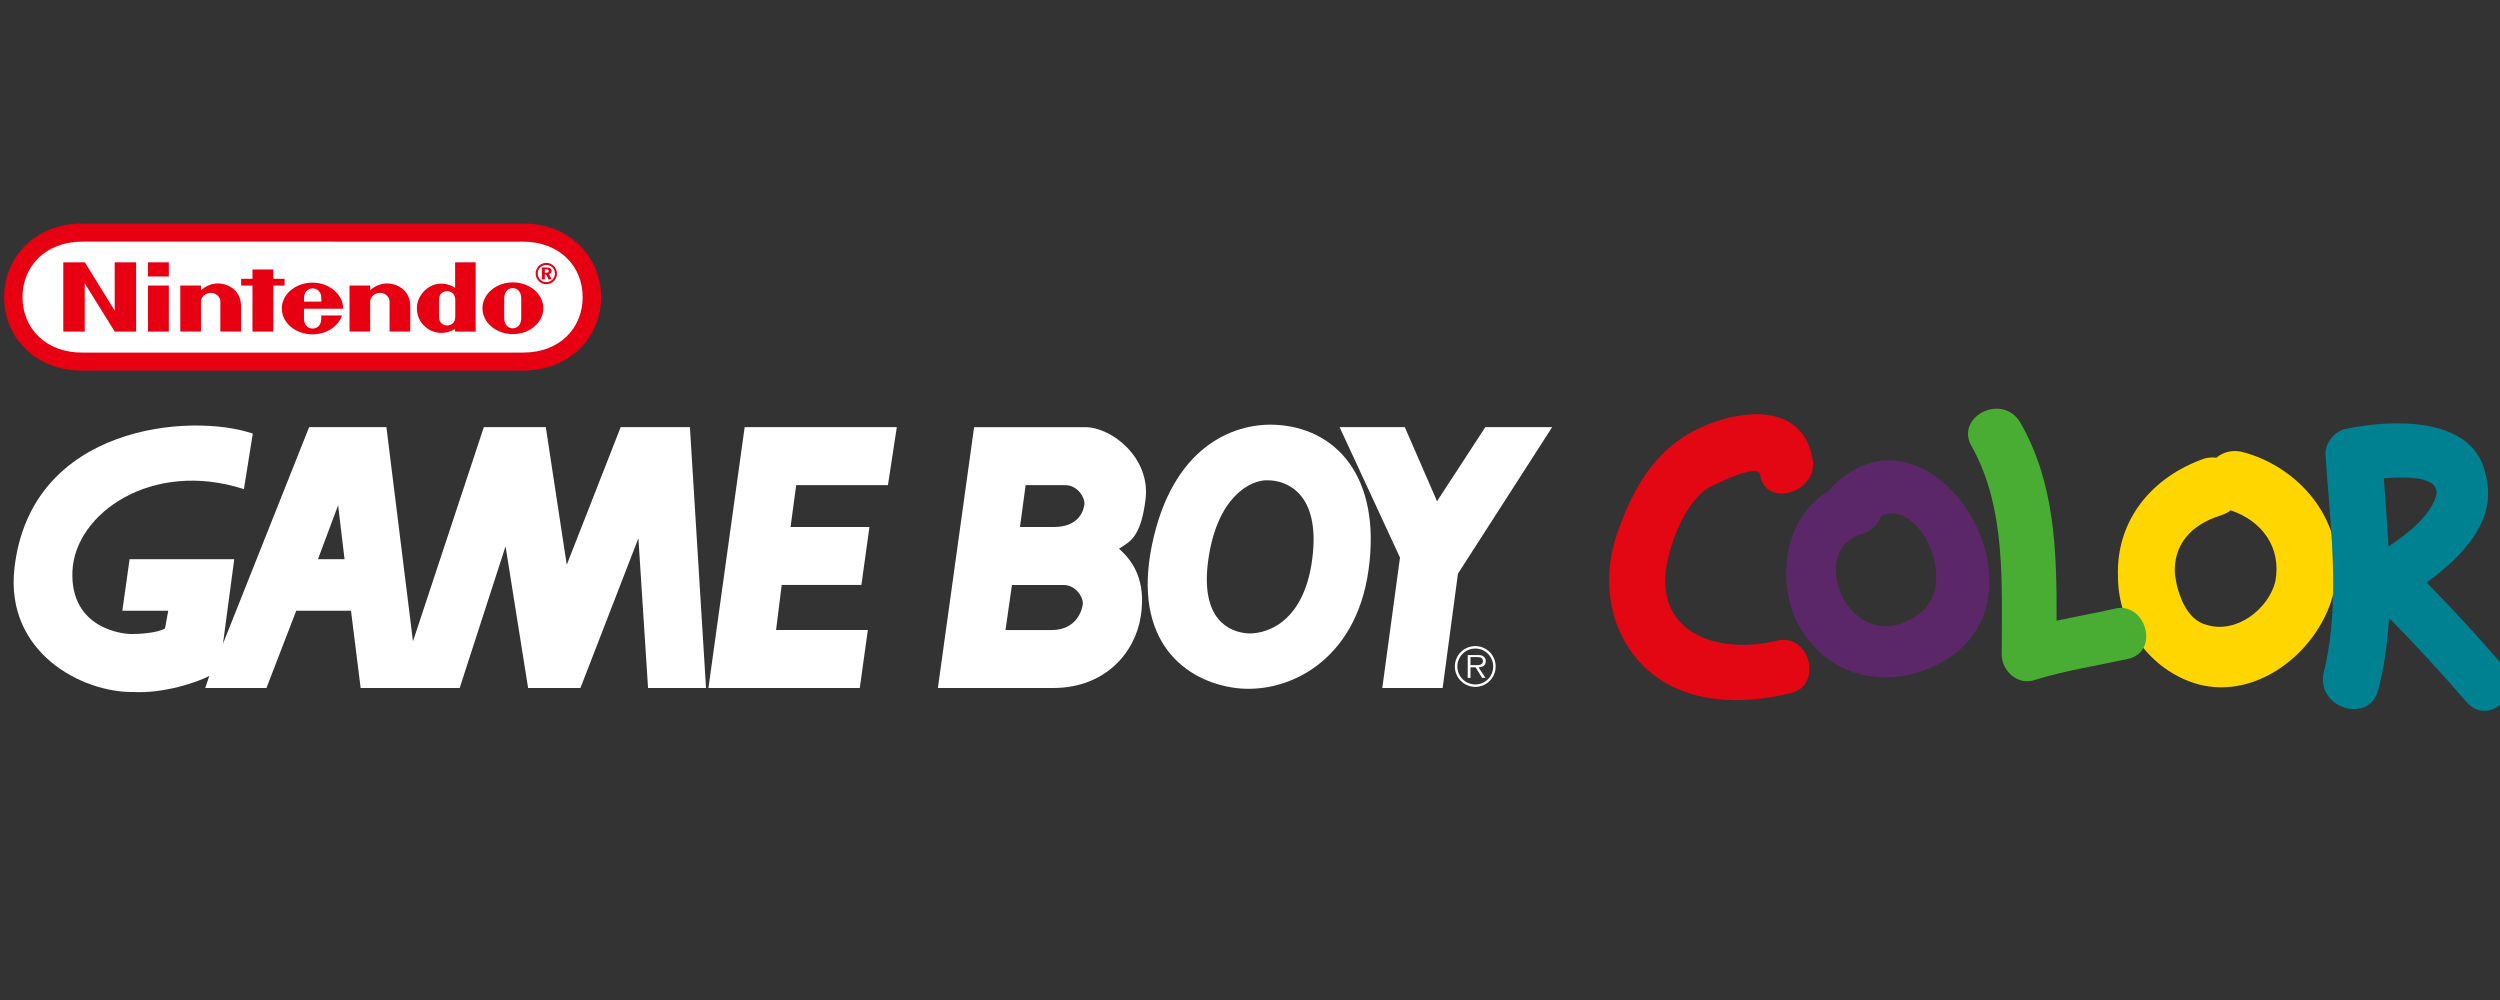 <?xml version="1.0" encoding="UTF-8" standalone="no"?>
<svg
   xmlns:dc="http://purl.org/dc/elements/1.1/"
   xmlns:cc="http://creativecommons.org/ns#"
   xmlns:rdf="http://www.w3.org/1999/02/22-rdf-syntax-ns#"
   xmlns:svg="http://www.w3.org/2000/svg"
   xmlns="http://www.w3.org/2000/svg"
   xmlns:sodipodi="http://sodipodi.sourceforge.net/DTD/sodipodi-0.dtd"
   xmlns:inkscape="http://www.inkscape.org/namespaces/inkscape"
   width="500"
   height="200"
   viewBox="0 0 500 200"
   version="1.1"
   id="svg273"
   sodipodi:docname="gbc.svg"
   style="fill:none"
   inkscape:version="0.92.5 (2060ec1f9f, 2020-04-08)">
  <rect x="0" y="0" width="500" height="200" fill="#333333" stroke="none"/>
  <defs
     id="defs277" />
  <sodipodi:namedview
     pagecolor="#ffffff"
     bordercolor="#666666"
     borderopacity="1"
     objecttolerance="10"
     gridtolerance="10"
     guidetolerance="10"
     inkscape:pageopacity="0"
     inkscape:pageshadow="2"
     inkscape:window-width="1366"
     inkscape:window-height="743"
     id="namedview275"
     showgrid="false"
     inkscape:pagecheckerboard="true"
     inkscape:zoom="1.2302133"
     inkscape:cx="363.38773"
     inkscape:cy="104.54342"
     inkscape:window-x="0"
     inkscape:window-y="0"
     inkscape:window-maximized="1"
     inkscape:current-layer="svg273" />
  <path
     d="M 16.43,74.124 C 7.068,74.12 0.813,67.486 0.813,59.442 c 0,-8.044 6.27,-14.755 15.603,-14.734 h 88.198 c 9.333,-0.021 15.603,6.69 15.603,14.734 0,8.044 -6.256,14.679 -15.617,14.682 z"
     id="path223"
     inkscape:connector-curvature="0"
     style="fill:#e60012;stroke-width:0.639" />
  <path
     d="m 16.459,48.326 c -7.411,0.014 -11.961,4.968 -11.961,11.097 0,6.127 4.521,11.122 11.961,11.095 h 88.113 c 7.44,0.025 11.962,-4.968 11.962,-11.095 0,-6.127 -4.549,-11.081 -11.96,-11.095 z"
     id="path225"
     inkscape:connector-curvature="0"
     style="fill:#ffffff;stroke-width:0.639" />
  <path
     d="m 107.128,54.707 c 0,-1.177 0.955,-2.131 2.131,-2.131 1.176,0 2.131,0.955 2.131,2.131 0,1.177 -0.955,2.131 -2.131,2.131 -1.177,0 -2.131,-0.955 -2.131,-2.131 z m 2.131,1.725 c 0.951,0 1.724,-0.772 1.724,-1.724 0,-0.953 -0.773,-1.724 -1.724,-1.724 -0.951,0 -1.723,0.772 -1.723,1.724 0,0.951 0.772,1.724 1.723,1.724 z"
     id="path227"
     inkscape:connector-curvature="0"
     style="clip-rule:evenodd;fill:#e60012;fill-rule:evenodd;stroke-width:0.639" />
  <path
     d="m 110.32,54.179 c 0,-0.452 -0.335,-0.68 -1.008,-0.68 h -0.927 v 2.361 h 0.576 v -0.967 h 0.28 l 0.452,0.967 h 0.639 l -0.528,-1.055 c 0.322,-0.081 0.515,-0.315 0.515,-0.626 z m -1.078,0.368 h -0.28 v -0.687 h 0.252 c 0.345,0 0.515,0.106 0.515,0.352 0,0.235 -0.159,0.335 -0.487,0.335 z"
     id="path229"
     inkscape:connector-curvature="0"
     style="clip-rule:evenodd;fill:#e60012;fill-rule:evenodd;stroke-width:0.639" />
  <path
     d="m 64.257,63.652 c 0,-0.517 -0.003,-0.558 -0.003,-0.558 l 4.148,-0.003 c -0.725,2.174 -3.098,3.777 -5.908,3.777 -3.387,0 -6.132,-2.314 -6.132,-5.169 0,-2.856 2.745,-5.171 6.132,-5.171 3.387,0 6.144,2.366 6.144,5.222 0,0.005 -7.844,0.002 -7.844,0.002 0,0 -0.003,1.397 -0.003,1.901 0,1.684 1.127,2.058 1.743,2.058 0.615,0 1.724,-0.374 1.724,-2.058 z m -3.187,-5.141 c -0.265,0.46 -0.282,0.999 -0.276,1.806 l 3.474,0.002 c 0.006,-0.807 -0.005,-1.346 -0.27,-1.808 -0.325,-0.567 -0.922,-0.837 -1.464,-0.84 2.55e-4,0 5.74e-4,0 8.3e-4,0 h -0.002 c 3.19e-4,0 5.74e-4,0 8.3e-4,0 -0.542,0.003 -1.139,0.273 -1.464,0.84 z"
     id="path231"
     inkscape:connector-curvature="0"
     style="clip-rule:evenodd;fill:#e60012;fill-rule:evenodd;stroke-width:0.639" />
  <path
     d="m 77.356,56.681 c 1.557,-0.044 4.716,0.975 4.694,4.621 -0.003,0.647 -0.001,5.011 -0.001,5.011 h -4.138 c 0,0 0,-5.472 0,-6.048 0,-0.802 -0.767,-1.695 -1.903,-1.695 -1.133,0 -1.977,0.893 -1.977,1.695 0,0.393 0.004,6.048 0.004,6.048 H 69.902 l 0.003,-9.208 4.133,-0.003 c 0,0 -0.005,0.741 0,0.969 0.796,-0.76 1.944,-1.349 3.318,-1.389 z"
     id="path233"
     inkscape:connector-curvature="0"
     style="fill:#e60012;stroke-width:0.639" />
  <path
     d="m 43.515,56.681 c 1.557,-0.044 4.716,0.975 4.694,4.621 -0.003,0.647 -0.002,5.011 -0.002,5.011 h -4.137 c 0,0 0,-5.472 0,-6.048 0,-0.802 -0.767,-1.695 -1.903,-1.695 -1.134,0 -1.977,0.893 -1.977,1.695 0,0.393 0.005,6.048 0.005,6.048 h -4.134 l -0.002,-9.208 4.137,-0.003 c 0,0 -0.005,0.741 0,0.969 0.796,-0.76 1.942,-1.349 3.319,-1.389 z"
     id="path235"
     inkscape:connector-curvature="0"
     style="fill:#e60012;stroke-width:0.639" />
  <path
     d="m 95.135,52.468 h -4.11 v 0 c 0,0 0,2.964 0.003,5.095 -0.666,-0.374 -1.368,-0.734 -2.356,-0.821 -3.002,-0.263 -5.295,2.391 -5.295,4.822 0,3.205 2.472,4.391 2.848,4.565 1.4,0.653 3.198,0.655 4.792,-0.346 0,0.086 0.002,0.533 0.002,0.533 h 4.117 z m -4.08,7.551 v 1.646 0 c 0,0 0.002,1.042 0.002,1.633 0,1.422 -0.985,1.795 -1.633,1.795 -0.662,0 -1.632,-0.373 -1.632,-1.795 0,-0.49 0.002,-1.638 0.002,-1.638 0,0 -0.002,-1.169 -0.002,-1.641 0,-1.424 0.971,-1.787 1.633,-1.787 0.647,0 1.63,0.363 1.63,1.787 z"
     id="path237"
     inkscape:connector-curvature="0"
     style="clip-rule:evenodd;fill:#e60012;fill-rule:evenodd;stroke-width:0.639" />
  <path
     d="m 96.491,61.649 c 0,-2.856 2.724,-5.171 6.086,-5.171 3.361,0 6.086,2.315 6.086,5.171 0,2.856 -2.725,5.171 -6.086,5.171 -3.36,0 -6.086,-2.315 -6.086,-5.171 z m 7.757,1.939 c 0,-0.558 0.002,-1.95 0.002,-1.95 l 0.001,0.005 c -0.004,-0.3 -0.003,-1.039 -0.003,-1.604 0,-0.13 0,-0.251 0,-0.355 0,-1.462 -0.87,-2.063 -1.701,-2.063 -0.829,0 -1.702,0.601 -1.702,2.063 0,0.558 -0.003,1.92 -0.003,1.92 0,0 -0.001,1.427 -0.001,1.985 0,1.468 0.87,2.074 1.706,2.074 0.834,0 1.701,-0.606 1.701,-2.074 z"
     id="path239"
     inkscape:connector-curvature="0"
     style="clip-rule:evenodd;fill:#e60012;fill-rule:evenodd;stroke-width:0.639" />
  <path
     d="m 29.593,55.295 v -2.83 h 4.173 v 2.83 z"
     id="path241"
     inkscape:connector-curvature="0"
     style="fill:#e60012;stroke-width:0.639" />
  <path
     d="m 29.602,66.316 v -9.21 l 4.164,0.002 v 9.208 z"
     id="path243"
     inkscape:connector-curvature="0"
     style="fill:#e60012;stroke-width:0.639" />
  <path
     d="m 50.494,66.316 0.002,-9.191 h -2.264 v -1.367 l 2.266,-0.002 -0.003,-1.865 h 4.167 v 1.863 h 2.255 v 1.37 h -2.255 l 0.003,9.191 z"
     id="path245"
     inkscape:connector-curvature="0"
     style="fill:#e60012;stroke-width:0.639" />
  <path
     d="m 12.656,66.316 0.002,-13.848 h 4.315 l 5.969,9.657 -0.003,-9.657 h 4.281 v 13.848 h -4.275 l -6,-9.657 v 9.657 z"
     id="path247"
     inkscape:connector-curvature="0"
     style="fill:#e60012;stroke-width:0.639" />
  <path
     d="m 267.923,85.432 h 13.042 l 6.441,14.816 9.66,-14.816 h 13.36 l -18.837,29.306 -3.058,22.865 h -12.075 l 3.542,-26.089 z"
     id="path249"
     inkscape:connector-curvature="0"
     style="fill:#ffffff;stroke-width:0.639" />
  <path
     d="m 171.956,137.603 1.61,-11.598 h -18.353 l 1.126,-9.013 h 15.938 l 1.612,-11.593 h -15.779 l 1.128,-8.375 h 18.351 l 1.773,-11.593 h -30.43 l -7.246,52.171 z"
     id="path251"
     inkscape:connector-curvature="0"
     style="fill:#ffffff;stroke-width:0.639" />
  <path
     d="M 70.197,122.141 H 59.248 l -5.956,15.457 H 41.055 l 0.804,-2.416 c -2.415,1.289 -9.178,3.544 -15.136,3.221 C 16.419,138.564 0.962,130.512 2.893,113.607 6.177,84.874 38.317,82.532 50.555,86.717 L 48.782,97.827 C 30.427,91.87 14.97,102.657 14.487,114.25 c -0.483,11.594 10.305,12.559 11.754,12.559 1.449,0 5.152,-0.162 6.762,-1.126 l 0.645,-3.542 h -9.179 l 1.45,-10.305 h 20.932 l -2.255,16.906 17.229,-43.311 h 15.457 l 5.314,42.83 14.168,-42.83 h 12.398 l 4.187,27.532 10.787,-27.532 h 13.848 l 3.221,52.169 h -11.592 l -1.933,-29.949 -11.592,29.949 h -10.466 l -4.509,-28.338 -9.178,28.338 H 72.13 Z m -2.576,-21.092 -4.025,10.787 h 5.314 z"
     id="path253"
     inkscape:connector-curvature="0"
     style="clip-rule:evenodd;fill:#ffffff;fill-rule:evenodd;stroke-width:0.639" />
  <path
     d="m 230.404,108.942 c 4.025,-19.484 16.101,-24.314 24.475,-23.992 12.235,0.484 21.415,10.304 18.838,28.982 -2.576,18.678 -16.584,24.957 -26.568,23.669 -9.983,-1.288 -20.77,-9.178 -16.745,-28.659 z m 32.041,2.896 c 1.771,-13.524 -5.473,-15.778 -8.854,-15.778 -3.544,-0.161 -10.146,3.381 -11.916,15.778 -1.771,12.399 4.507,14.49 7.568,14.813 3.059,0.323 11.431,-1.287 13.203,-14.813 z"
     id="path255"
     inkscape:connector-curvature="0"
     style="clip-rule:evenodd;fill:#ffffff;fill-rule:evenodd;stroke-width:0.639" />
  <path
     d="m 194.82,85.434 -7.245,52.168 23.025,-6.4e-4 c 10.466,0 16.424,-7.083 17.552,-14.33 1.126,-7.245 -1.61,-11.11 -4.349,-13.524 0.232,-0.168 0.476,-0.322 0.73,-0.482 1.687,-1.064 3.745,-2.361 4.585,-9.501 0.965,-8.211 -6.762,-14.33 -12.077,-14.33 z m 9.176,19.966 h 6.763 c 4.992,0 5.958,-3.221 6.117,-4.508 0.162,-1.289 -1.287,-3.865 -3.862,-3.865 H 205.125 Z m -2.898,20.609 h 9.179 c 4.989,0 6.117,-3.863 6.277,-5.152 0.162,-1.288 -1.287,-3.863 -3.863,-3.863 h -10.303 z"
     id="path257"
     inkscape:connector-curvature="0"
     style="clip-rule:evenodd;fill:#ffffff;fill-rule:evenodd;stroke-width:0.639" />
  <path
     d="m 295.062,129.71 c -1.986,0 -3.59,1.601 -3.59,3.578 0,1.998 1.603,3.601 3.59,3.601 1.976,0 3.578,-1.603 3.578,-3.601 -0.002,-1.978 -1.605,-3.578 -3.578,-3.578 v -0.492 c 2.251,0 4.07,1.827 4.07,4.071 0,2.265 -1.819,4.091 -4.07,4.091 -2.265,-6.4e-4 -4.092,-1.826 -4.092,-4.091 0,-2.244 1.826,-4.07 4.092,-4.07 z"
     id="path259"
     inkscape:connector-curvature="0"
     style="fill:#ffffff;stroke-width:0.639" />
  <path
     d="m 294.096,131.415 h 1.304 c 0.567,0 1.184,0.084 1.184,0.79 0,0.928 -0.992,0.823 -1.634,0.823 l -0.854,-10e-4 v 0.439 h 1.027 l 1.303,2.105 h 0.662 l -1.379,-2.105 c 0.812,-0.021 1.442,-0.352 1.442,-1.25 0,-0.386 -0.17,-0.79 -0.511,-0.984 -0.342,-0.202 -0.727,-0.223 -1.112,-0.223 h -1.985 v 4.56 h 0.554 v -4.155 z"
     id="path261"
     inkscape:connector-curvature="0"
     style="fill:#ffffff;stroke-width:0.639" />
  <path
     d="m 362.495,91.696 c -1.824,-10.032 -11.856,-10.032 -19.607,-7.296 -10.488,3.648 -15.504,11.4 -19.152,21.432 -3.648,9.576 -2.28,20.976 5.928,28.271 7.752,6.84 19.151,6.84 28.271,4.56 6.84,-1.368 4.104,-12.312 -2.736,-10.488 -11.4,2.736 -24.168,-1.368 -21.887,-15.048 0.912,-5.016 3.648,-12.312 8.208,-15.504 1.824,-0.912 10.032,-5.016 10.488,-2.736 0.912,6.84 11.856,3.648 10.488,-3.192 z"
     id="path263"
     inkscape:connector-curvature="0"
     style="fill:#e30613;stroke-width:0.639" />
  <path
     d="m 370.248,96.256 c -11.856,3.192 -15.504,16.416 -11.4,26.903 5.472,12.768 19.607,15.504 30.551,8.664 21.888,-13.68 -3.192,-53.807 -22.799,-34.656 -4.56,4.56 3.192,11.856 7.752,7.296 8.208,-7.752 18.24,11.856 9.576,18.24 -13.68,10.032 -23.256,-12.768 -11.4,-15.96 6.84,-2.28 4.104,-12.312 -2.28,-10.488 z"
     id="path265"
     inkscape:connector-curvature="0"
     style="fill:#5c2768;stroke-width:0.639" />
  <path
     d="m 445.03,101.728 c 0.379,0.101 0.751,0.213 1.115,0.336 6.212,2.099 10.209,7.364 8.917,14.255 -1.368,5.472 -7.752,10.488 -13.68,8.664 -4.104,-0.912 -5.928,-6.384 -6.384,-10.032 -0.456,-5.928 3.192,-10.032 9.12,-11.856 0.798,-0.25 1.471,-0.603 2.027,-1.032 4.521,-3.491 1.279,-11.992 -5.219,-10.368 -10.488,3.648 -17.784,12.312 -17.328,23.712 0,9.576 6.384,18.695 15.96,21.432 11.856,3.192 23.711,-6.384 26.903,-17.328 4.104,-13.224 -5.472,-25.991 -18.24,-29.183 -7.296,-1.368 -10.488,9.576 -3.192,11.4 z"
     id="path267"
     inkscape:connector-curvature="0"
     style="fill:#ffd600;stroke-width:0.639" />
  <path
     d="m 485.343,116.523 c 7.475,-5.584 14.39,-12.569 11.67,-22.091 -2.736,-11.4 -19.152,-10.488 -27.816,-8.664 -2.28,0.456 -4.104,2.736 -4.104,5.016 0.168,2.69 0.382,5.396 0.598,8.112 0.953,12.013 1.921,24.218 -1.055,36.119 -0.912,6.84 9.12,9.575 10.944,3.192 1.29,-4.875 1.949,-9.75 2.218,-14.64 5.336,5.418 10.636,11.168 15.565,16.92 4.56,5.016 11.856,-2.28 7.296,-7.296 -4.853,-5.662 -10.065,-11.324 -15.318,-16.669 z m -8.269,-16.706 c 0.231,3.171 0.461,6.327 0.628,9.472 3.883,-2.594 7.734,-5.675 9.28,-9.385 1.952,-4.554 -5.148,-4.699 -10.206,-4.242 0.064,0.925 0.13,1.848 0.197,2.77 z"
     id="path269"
     inkscape:connector-curvature="0"
     style="clip-rule:evenodd;fill:#008191;fill-rule:evenodd;stroke-width:0.639" />
  <path
     d="m 394.415,89.416 c 6.84,12.312 5.928,27.36 5.928,41.495 0,3.192 3.192,6.384 6.84,5.016 5.928,-1.824 11.856,-2.735 18.24,-4.104 6.84,-1.368 3.648,-11.856 -2.736,-10.032 -3.688,0.851 -7.552,1.526 -11.373,2.353 0.05,-13.774 -0.271,-27.6 -7.322,-39.744 -3.648,-5.928 -13.224,-0.912 -9.576,5.016 z"
     id="path271"
     inkscape:connector-curvature="0"
     style="fill:#49ad33;stroke-width:0.639" />
</svg>
